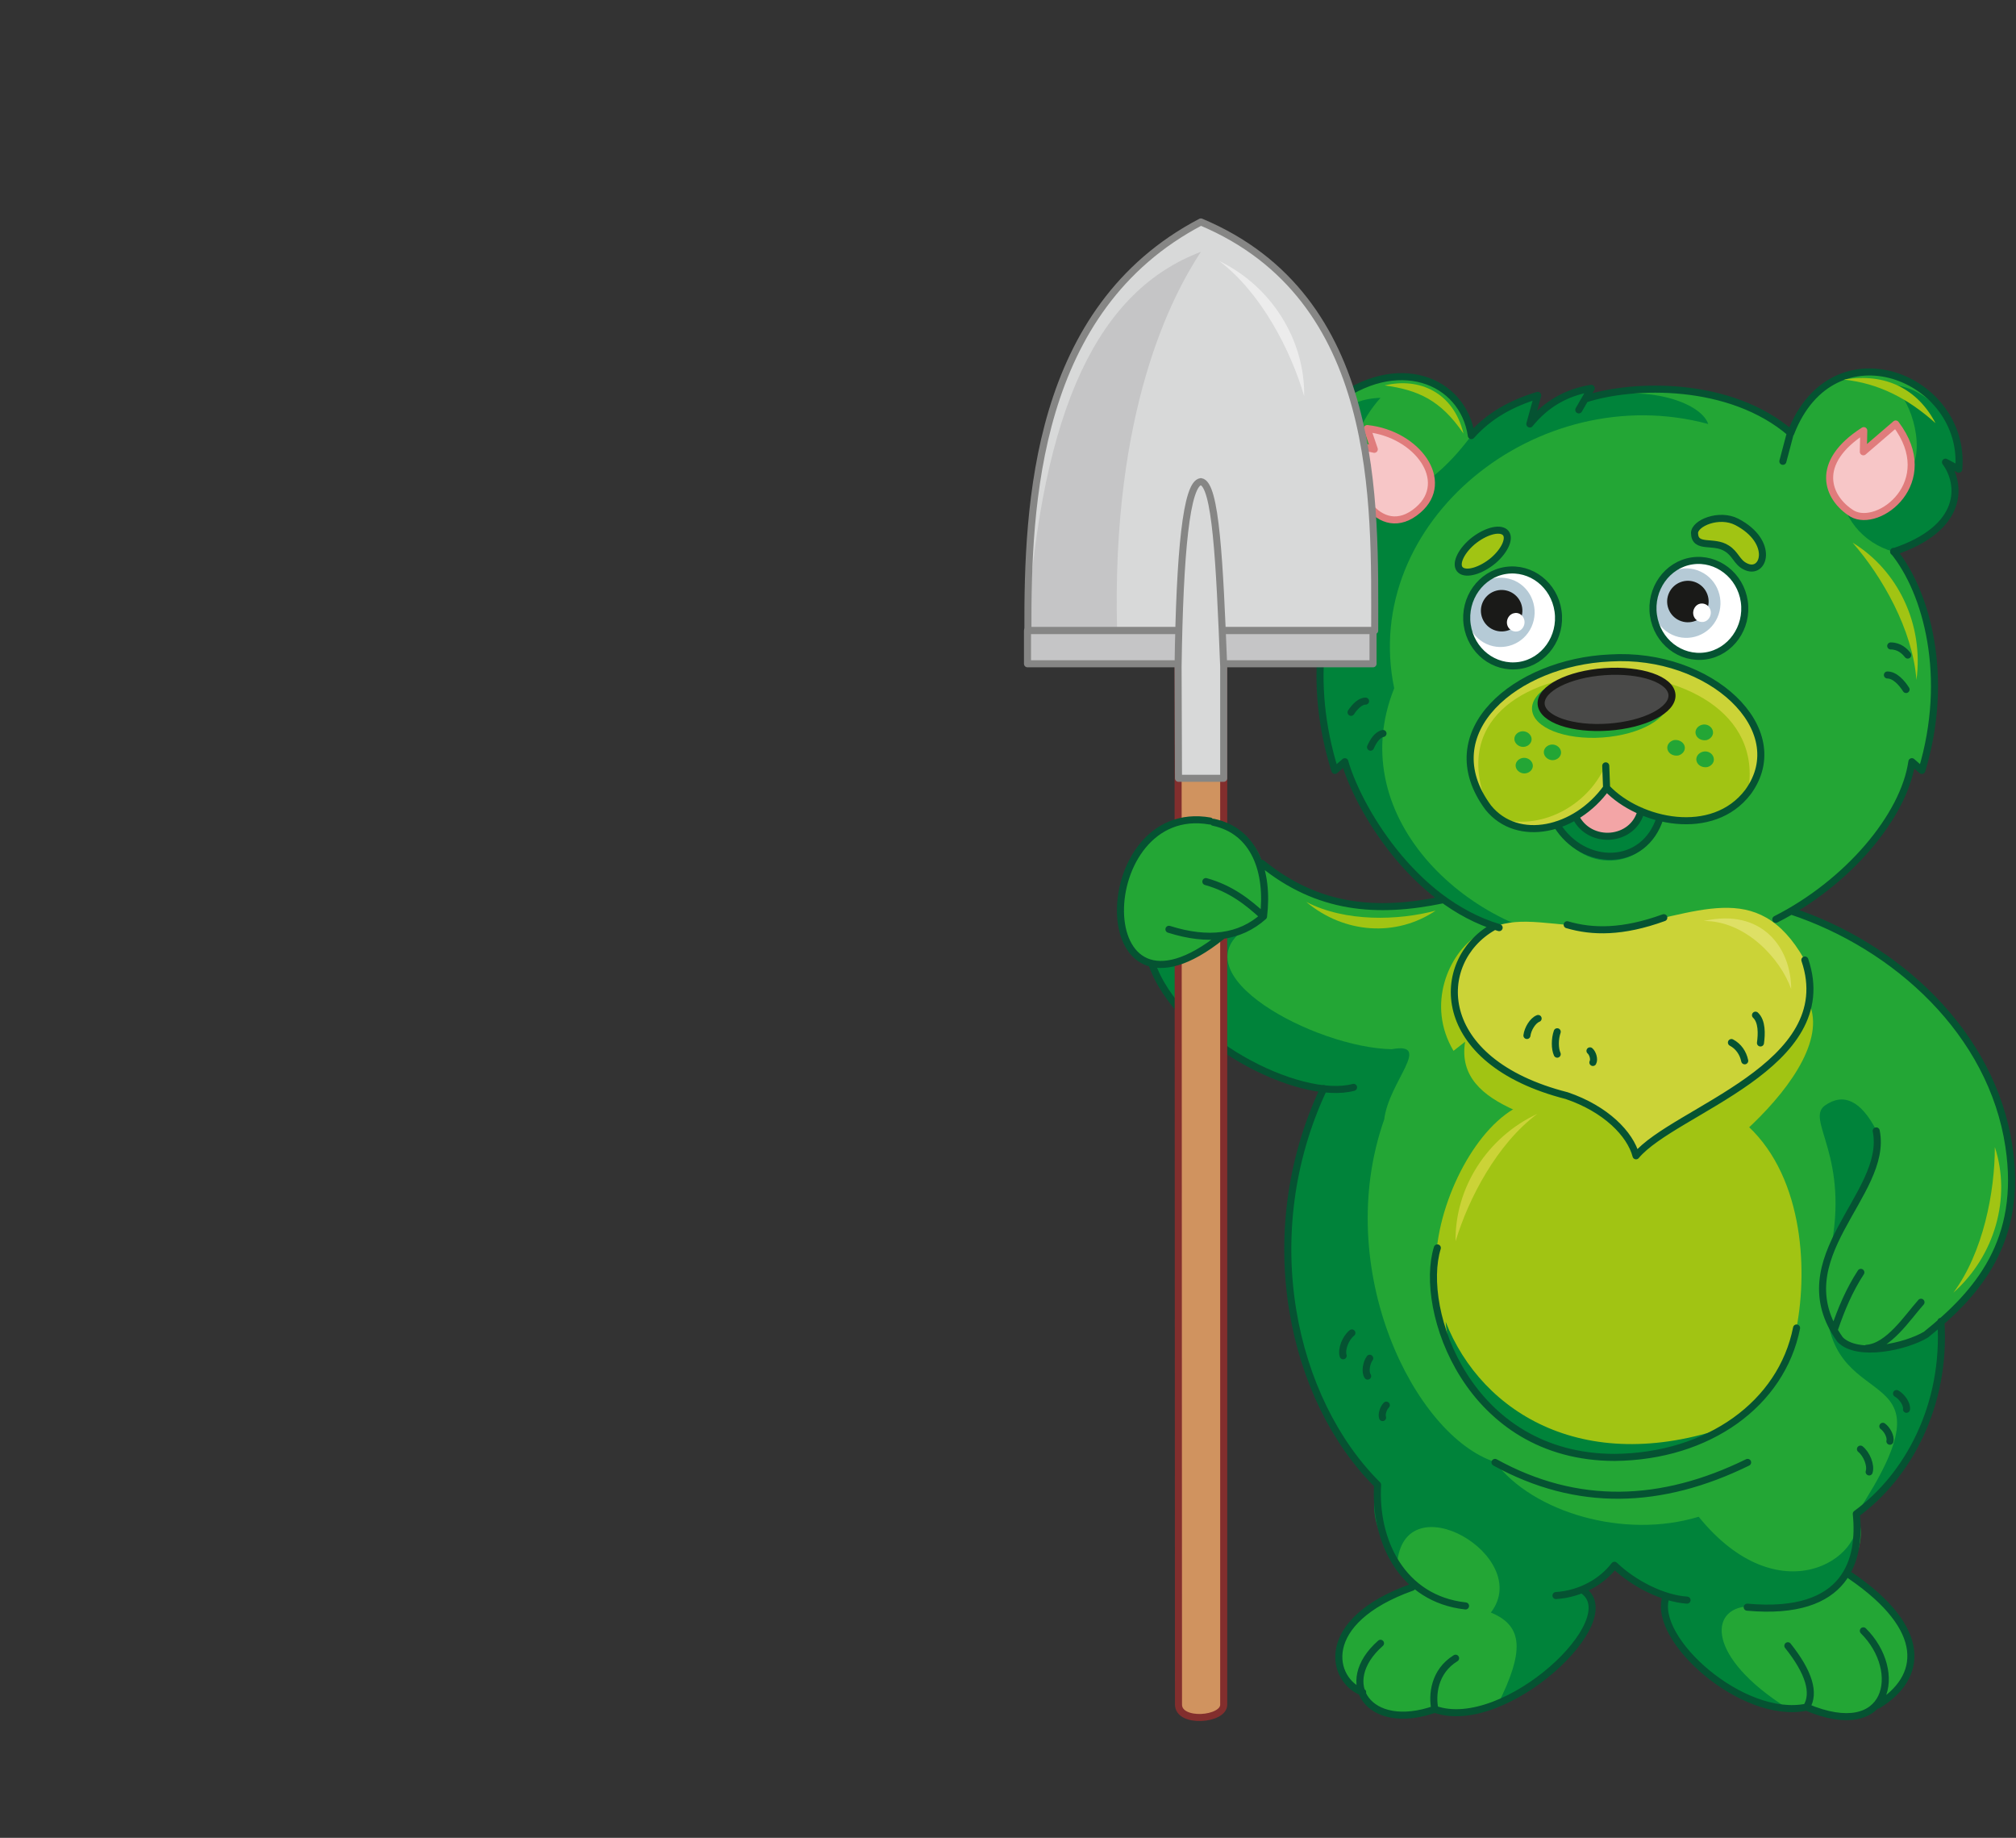 <?xml version="1.0" encoding="utf-8"?>
<!-- Generator: Adobe Illustrator 21.1.0, SVG Export Plug-In . SVG Version: 6.00 Build 0)  -->
<svg version="1.1" id="Layer_1" xmlns="http://www.w3.org/2000/svg" xmlns:xlink="http://www.w3.org/1999/xlink" x="0px" y="0px"
	 viewBox="0 0 486 443" style="enable-background:new 0 0 486 443;" xml:space="preserve">
<rect x="0" y="0" width="486" height="443" fill="#333333" stroke="none"/>
<style type="text/css">
	.st0{fill-rule:evenodd;clip-rule:evenodd;fill:#23A635;}
	.st1{fill-rule:evenodd;clip-rule:evenodd;fill:#00833A;}
	.st2{fill-rule:evenodd;clip-rule:evenodd;fill:#F3A5A6;}
	.st3{fill-rule:evenodd;clip-rule:evenodd;fill:#A1C413;}
	.st4{fill-rule:evenodd;clip-rule:evenodd;fill:#CBD337;}
	.st5{fill-rule:evenodd;clip-rule:evenodd;fill:#F7C6C7;}
	.st6{fill:none;stroke:#E07C7C;stroke-width:1.7;stroke-linecap:round;stroke-linejoin:round;stroke-miterlimit:22.926;}
	.st7{fill-rule:evenodd;clip-rule:evenodd;fill:#494948;}
	.st8{fill:none;stroke:#1A1A18;stroke-width:1.7;stroke-linecap:round;stroke-linejoin:round;stroke-miterlimit:22.926;}
	.st9{fill-rule:evenodd;clip-rule:evenodd;fill:#FFFFFF;}
	.st10{fill-rule:evenodd;clip-rule:evenodd;fill:#B5CAD6;}
	.st11{fill-rule:evenodd;clip-rule:evenodd;fill:#1A1A18;}
	.st12{fill:none;stroke:#055332;stroke-width:1.7;stroke-linecap:round;stroke-linejoin:round;stroke-miterlimit:22.926;}
	.st13{fill-rule:evenodd;clip-rule:evenodd;fill:#D0935F;}
	.st14{fill:none;stroke:#822E2D;stroke-width:1.7;stroke-linecap:round;stroke-linejoin:round;stroke-miterlimit:22.926;}
	.st15{fill-rule:evenodd;clip-rule:evenodd;fill:#DEE065;}
	.st16{fill-rule:evenodd;clip-rule:evenodd;fill:#D8D9D9;}
	.st17{fill-rule:evenodd;clip-rule:evenodd;fill:#C5C5C6;}
	.st18{fill:none;stroke:#868685;stroke-width:1.7;stroke-linecap:round;stroke-linejoin:round;stroke-miterlimit:22.926;}
	.st19{fill-rule:evenodd;clip-rule:evenodd;fill:#ECECEC;}
</style>
<path class="st0" d="M359.9,223.5l72.1-3.9c46.9,14.8,72.4,69.5,36.1,98.9c-0.4,4.1,3.3,28-20.4,46.4c2.2,5.7-0.1,10.6-2.6,14.8
	c9.3,4.1,25.7,20,7.8,31.4c-5,4-10.8,3.7-17.2,0.6c-17.2,3.7-36.7-19.3-33.9-26.5l-12.5-7.7l-7.8,5.8c9.4,6.4-11.7,32-35.5,28.8
	c-8.7,2.6-14.6,1.2-17.6-4.1c-9.9-6-5.9-18.3,12.1-25.2c-5.6-7.4-10.1-15.1-8.3-24.7c-3-31.8-6-63.7-9-95.4l-45.5-30.4
	c-10.1-1.7-9.9-22.4-1.2-29.3c7.6-8.9,25-5.8,27.8,5.2c13.2,11.6,28,12.6,43.6,8.8L359.9,223.5z"/>
<path class="st0" d="M361.3,223.6c-15.7-4.9-34.9-26.7-37.2-40l-2.4,2.1c-4.2-21.6-7.4-36.9,6.8-54.5c-3-0.9-7.8-1.1-9.7-4l-0.6,3.1
	c-3.1-4.3-3.7-9.1-1.8-14.4l-3.1,3c-2.4-15,8.3-27.5,23-28.1c12.7-0.2,15.3,5.2,18.4,14.1l7.3-6l8.8-3.8l-1.9,6.9
	c3.7-4.4,8.6-7.2,14.8-8.6l-1.9,3.3c20.3-5.1,36.4-4.3,50,7.6c10.5-25.7,41.4-15.3,40.5,8.7l-3.2-1.7c6.7,9.6-0.7,17.2-12.5,21.6
	c10.4,13.3,13.1,28.9,6.9,52.8l-2.4-2.1c-2.2,9.1-7.9,26.2-37.7,40.2L361.3,223.6z"/>
<path class="st1" d="M319.1,262.4c-15.4-3.4-32.7-12.6-41.5-30.3c5.2,1.7,10.5-0.5,16.1-6.6l7.2-2.1c-17.8,11.2,16.3,29.2,34.6,29.5
	c10-1.8-0.7,7.8-1.8,16.9c-12.7,36.1,7.3,76.3,26.7,82.6c9.1,12.1,31.1,18.7,49.1,13.2c19.3,23.8,40.4,10.2,38.2-0.9
	c24.9-38-6.2-22.5-7.4-49.8c1.3,14.4,20.1,11,27.8,3.4c1.1,19.8-6.2,36.3-20.4,46.4c2.2,17.6-10.8,24.4-26.3,22.5
	c-9.4,0.5-10,12.2,9.4,24.5c-15.9-1.1-32.8-18.6-29-26.8l-5.6-2.7l-6.9-5l-7.8,5.8c10.6,9.6-12.1,22.7-20.2,27.4
	c5.8-11.8,6.3-18.4-1.9-21.7c10.4-13.5-21-31.8-22.6-11.7c-4.2-6.3-7.1-12.2-4.6-19.1C305.2,332.8,307.2,279.4,319.1,262.4z"/>
<path class="st1" d="M361.3,223.6c-16.5-7.2-28.5-19.8-37.2-40l-2.4,2.1c-6.2-22.6-5.1-37.3,5.5-52.9l-8.5-5.5l-0.6,3.1
	c-7.3-13.4-1.7-34.1,14.7-34.5c-16.4,18.5,0.9,38,22.5,8.3l6.5-5.2l8.8-3.8l-1.9,6.9c3.7-4.4,8.6-7.2,14.8-8.6l-1.9,3.3
	c13.6-4.7,28.3-0.2,30.2,5.4c-41.2-11.1-84,23.7-75.7,63.7c-12.8,31.9,19.6,59.8,46.9,61.1L361.3,223.6z"/>
<path class="st1" d="M400.6,197.4l-13-6l-12.4,7.4C380.6,210.6,396.7,210.5,400.6,197.4z"/>
<path class="st2" d="M395.5,194.8l-4.4-1.9l-4-2.9l-3.3,3.2l-4.4,2.6C382.6,203.7,393.3,203,395.5,194.8z"/>
<path class="st1" d="M443.6,116.6l17.1-3.4c3.6-5.9-0.5-18.4-5.1-20.4c8.5,0,17.9,9.4,16.5,20.4l-3.2-1.7
	c5.8,9.3,2.4,15.4-12.4,21.5C449,130.9,443.7,124.5,443.6,116.6z"/>
<path class="st3" d="M402.2,285.5c12.5-4.9,50.6-37,27.7-50.1c1.2-3.5-52.6-3.4-67.2-6.8c-0.8-0.2-2-4.9-2.8-5.1l-3.7,1.9
	c-7,4.5-12.4,16.8-5.8,27.9l2.8-2.2c-2.7,16.6,21.8,18.9,39.1,25.9C399.9,282.1,400.8,280.3,402.2,285.5z"/>
<path class="st3" d="M433.1,320c2.8-14.6,1.5-37.6-13-49.7l-51.2-4.7c-10.9,2.9-20.8,20.2-22.5,35.1c-2.2,21.3,7.4,50.5,42.8,50.5
	C411.8,351.1,428.8,339.1,433.1,320z"/>
<path class="st1" d="M418.2,343.3c-35.6,13.1-61-2.5-69.7-24.7C351.2,350.4,393,360.4,418.2,343.3z"/>
<path class="st3" d="M387.3,189.9l-0.2-5.3L387.3,189.9c-7.4,10.3-21.4,13.5-28.5,4.8c-13.1-19.2,6.7-35.1,29.3-36.1
	c24.2-1.5,44.3,17.2,33.3,32.3C412.7,202,395,198.2,387.3,189.9z"/>
<path class="st4" d="M387.2,184c-3.7,9.4-14.8,16.3-25.5,13.4c9.6,5.2,16.8,1.8,25.6-7.5L387.2,184z M358.8,194.7
	c-13.1-19.2,6.7-35.1,29.3-36.1c24.2-1.5,44.3,17.2,33.3,32.3C428.4,152,340.9,153.2,358.8,194.7z"/>
<path class="st5" d="M341.9,122.9c8-6.9-0.2-18.3-12.3-19.6l1.7,5l-4.1-0.9C324.1,117,332.6,131,341.9,122.9z"/>
<path class="st6" d="M341.9,122.9c8-6.9-0.2-18.3-12.3-19.6l1.7,5l-4.1-0.9C324.1,117,332.6,131,341.9,122.9z"/>
<path class="st5" d="M449.3,103.8l-0.1,5.1l7.8-6.7c10.6,14-4.1,25.3-10.5,21.6C440.5,120.1,437.1,111.6,449.3,103.8z"/>
<path class="st6" d="M449.3,103.8l-0.1,5.1l7.8-6.7c10.6,14-4.1,25.3-10.5,21.6C440.5,120.1,437.1,111.6,449.3,103.8z"/>
<ellipse transform="matrix(0.998 -7.082686e-02 7.082686e-02 0.998 -11.057 27.734)" class="st0" cx="385.6" cy="169.8" rx="16.5" ry="7.9"/>
<ellipse transform="matrix(0.998 -7.074129e-02 7.074129e-02 0.998 -10.95 27.803)" class="st7" cx="387.1" cy="168.5" rx="15.8" ry="6.7"/>
<ellipse transform="matrix(0.998 -7.074129e-02 7.074129e-02 0.998 -10.95 27.803)" class="st8" cx="387.1" cy="168.5" rx="15.8" ry="6.7"/>
<path class="st9" d="M365.3,137.6c6.2,0.6,10.9,6.2,10.6,12.5c-0.4,6.3-5.7,10.9-11.9,10.3c-6.2-0.6-10.9-6.2-10.6-12.5
	C353.7,141.6,359.1,137,365.3,137.6z"/>
<path class="st9" d="M410.2,135.3c6.2,0.6,10.9,6.2,10.6,12.5c-0.4,6.3-5.7,10.9-11.9,10.3c-6.2-0.6-10.9-6.2-10.6-12.5
	C398.6,139.3,404,134.7,410.2,135.3z"/>
<path class="st10" d="M365.2,140c4.1,1.9,5.9,6.9,4,11.1c-1.9,4.2-6.8,6-10.9,4.1c-4.1-1.9-5.9-6.9-4-11.1
	C356.1,139.9,361,138.1,365.2,140z"/>
<path class="st10" d="M410,137.8c4.1,1.9,5.9,6.9,4,11.1c-1.9,4.2-6.8,6-10.9,4.1c-4.1-1.9-5.9-6.9-4-11.1
	C401,137.7,405.9,135.8,410,137.8z"/>
<ellipse transform="matrix(0.934 -0.358 0.358 0.934 -28.744 139.19)" class="st11" cx="361.9" cy="147.3" rx="5" ry="5"/>
<ellipse transform="matrix(0.934 -0.358 0.358 0.934 -24.996 155.106)" class="st11" cx="406.8" cy="145.1" rx="5" ry="5"/>
<path class="st9" d="M367.5,149.6c0.2,1.2-0.6,2.4-1.7,2.6c-1.2,0.2-2.3-0.6-2.5-1.8c-0.2-1.2,0.6-2.4,1.7-2.6
	C366.2,147.5,367.3,148.4,367.5,149.6z"/>
<path class="st9" d="M412.4,147.3c0.2,1.2-0.6,2.4-1.7,2.6c-1.2,0.2-2.3-0.6-2.5-1.8c-0.2-1.2,0.6-2.4,1.7-2.6
	C411.1,145.3,412.2,146.1,412.4,147.3z"/>
<path class="st12" d="M277.6,232.1c6.3,18.6,35.6,33.5,48.7,30"/>
<path class="st4" d="M394.3,278.5c9.2-11,47.5-21.3,40.7-47.2c-11.4-20.1-25.9-10.6-46.3-7.6c-15.6-0.6-21.5-3-28.9-0.2
	c-14.3,8.2-14.8,32.3,17.8,40.6C387.1,267.3,392.9,273.2,394.3,278.5z"/>
<path class="st1" d="M439.9,266.5c4.5-3.2,8.7-1.2,12.4,5.9c3.1,7.7-7.4,19.6-11.1,29.4C446.1,278.7,435.2,270,439.9,266.5z"/>
<path class="st3" d="M354.9,130.6c3-2.5,6.5-3.5,7.9-2.3c1.4,1.2,0.1,4.3-2.8,6.8c-3,2.5-6.5,3.5-7.9,2.3
	C350.7,136.2,352,133.1,354.9,130.6z M418.7,125.8c-4.3-2.2-10.2,0.3-10.2,2.7c0.1,3.9,4.6,1.6,7.8,3.7c2.1,1.3,2.4,3.3,4.4,4.3
	C425.3,138.9,427.9,130.6,418.7,125.8z"/>
<path class="st12" d="M354.9,130.6c3-2.5,6.5-3.5,7.9-2.3c1.4,1.2,0.1,4.3-2.8,6.8c-3,2.5-6.5,3.5-7.9,2.3
	C350.7,136.2,352,133.1,354.9,130.6z M418.7,125.8c-4.3-2.2-10.2,0.3-10.2,2.7c0.1,3.9,4.6,1.6,7.8,3.7c2.1,1.3,2.4,3.3,4.4,4.3
	C425.3,138.9,427.9,130.6,418.7,125.8z"/>
<path class="st4" d="M350.9,299.2c3.1-10.3,10-23.5,19.7-30.7C358.5,274.1,350.7,286.4,350.9,299.2z"/>
<path class="st13" d="M284.1,410.8c-0.1,4.7,11.1,3.8,10.9,0V160.6c-1-25.4-1.9-44.1-5.5-44.6c-3.5,0.4-5.1,16.9-5.5,44.6
	L284.1,410.8L284.1,410.8z"/>
<path class="st14" d="M284.1,410.8c-0.1,4.7,11.1,3.8,10.9,0V160.6c-1-25.4-1.9-44.1-5.5-44.6c-3.5,0.4-5.1,16.9-5.5,44.6
	L284.1,410.8L284.1,410.8z"/>
<path class="st0" d="M277.6,232.1c-10.1-1.7-9.9-22.4-1.2-29.3c7.6-8.9,25-5.8,27.8,5.2l0.4,12.8l-3.7,2.6l-6.5,2.3
	C286.6,232.1,281.5,233.3,277.6,232.1z"/>
<path class="st15" d="M431.8,238.4c-2.7-7.6-11.2-16.5-21.1-16.4C424.9,218.8,431.8,228.6,431.8,238.4z"/>
<path class="st12" d="M401.6,385c-3.4,10.1,18.5,29.7,33.9,26.5c2.1-3.4,0.6-8.4-4.5-14.8 M452.7,411c10.9-6.6,12.3-18.3-6.6-31.2
	 M360.4,352.5c19.8,10.9,40.1,10.2,60.9,0 M467.9,318.5c1.3,20.2-7.9,37.3-20.4,46.4c1.1,10.8-2,24.7-26.3,22.5 M319.1,262.4
	c-16.7,35.5-7.5,75.2,13,95.5c-0.8,13.4,5.8,27.5,21.2,29.2 M431.8,219.6c25.3,8.4,48.4,29.3,52.5,56.8c3.4,22.7-7.5,35.3-20,45.3
	c-4.8,2.9-16.5,5.5-20.7,1.2c-14.1-19.7,11.8-34.9,8.7-50.3 M333.4,176.8c-1.4,0.3-2.4,1.9-3,3.3 M455,162.7c1.8,0,3.5,1.9,4.5,3.5
	 M455.8,155.7c2.1,0,3.4,1.3,4.1,2.2 M417.4,251.3c1.7,0.9,2.8,2.5,3.2,4.4 M423.2,244.7c1.6,1.5,1.5,4.5,1.2,6.7 M370.8,245.5
	c-1.3,0.5-2.5,2.5-2.7,4.1 M375.4,248.7c-0.6,1.7-0.6,4.1,0,5.4 M384,256.1c0.4-0.7,0-2.2-0.7-2.8 M323.8,326.8
	c-0.5-1.6,0.6-4.3,2.1-5.5 M329.7,331.7c-0.7-1-0.3-3.2,0.5-4.3 M333.3,341.7c-0.3-0.8,0.2-2.3,0.9-3 M459.6,339.7
	c0.2-1.2-1.1-3.1-2.4-3.8 M450.6,354.8c0.5-1.6-0.6-4.3-2.1-5.5 M455.6,347.4c0.3-1.1-0.7-2.9-1.7-3.6 M329.2,169
	c-1.4,0-2.7,1.5-3.5,2.7 M359.9,223.5c-14.3,8.2-14.8,32.3,17.8,40.6c9.4,3.2,15.3,9.2,16.7,14.5c9.2-11,49.4-21.6,40.7-47.2
	 M377.8,222.9c6.1,1.8,13.4,1.9,23.3-1.7 M316.4,116c-1.9,5.1-1,9.8,1.8,14.4c0-3.6,2.5-8,6.8-10.8 M380.6,98.8l3-5.2
	c-6.1,1-11,3.9-14.8,8.6l1.9-6.9c-6.5,2-11.7,4.9-16,9.7c-2-13.5-18-19.9-33.4-7.8c-5.5,4.1-10.4,12.7-8,21.8c1.9-2.5,4.3-4,7.3-4.6
	 M456.5,132.9c8,9.8,13.6,30.3,6.8,52.8l-2.4-2.1c-1.9,13.2-15.6,29.3-32.8,38 M382.1,96.2c11.6-3.8,35-4.4,49.6,8.2
	c10.2-26.4,42.4-13.5,40.5,8.7l-3.2-1.7c3.9,5.3,4.6,15.9-12.5,21.6 M318.8,127.3c1.4,2.6,5.7,4.6,8.5,5.5
	c-9,10.8-12.2,31.6-5.5,52.9l2.4-2.1c3,10.6,16.1,33.7,37.2,40 M304.2,208.1c13.5,11,27.7,12.1,43.6,8.8 M292.5,198.2
	c10,2.1,13.4,12,12.1,22.7c-3.7-3.4-7.8-6.7-13.9-8.4 M304.6,220.9c-5.7,5.1-13.3,6.1-22.8,3.1 M294.5,225.7
	c-32.8,26.3-31.3-32.8-2.8-27.8 M375.1,384.6c6.1-0.4,11.2-3.5,14.1-7.3c4.6,4.4,11.6,8,17.5,8.4 M350.9,399.7
	c-5.2,3.2-5.7,8.9-5,12.3c16.8,6,46.6-21.9,35.5-28.8 M328.5,407.9c-7.6-2.8-11.1-17.1,11.9-25.3 M345.9,412
	c-16,5.6-23.9-6.4-13.1-15.9 M389.2,351.3c22.7-0.2,40.3-13,43.9-31.2 M450,325c5.3-0.4,9.8-7.4,13.1-11.1 M442.2,320.5
	c1.7-5,3.6-9.5,6.4-13.8 M346.5,300.8c-4.6,14.8,7.4,50.5,42.8,50.5 M431.6,104.4l-1.8,6.8 M435.5,411.5
	c20.1,8.5,23.5-8.7,13.7-18.4"/>
<path class="st16" d="M289.5,53.5C333.6,74.1,330.2,115,331,152h-83.3C249.8,117.1,248,77.7,289.5,53.5z"/>
<path class="st17" d="M289.5,60.7c-6.9,10.5-21.6,38.1-20.2,91.3h29.1h-50.8C251.1,97.8,265,70,289.5,60.7z"/>
<path class="st18" d="M289.5,53.5c43.6,18.3,41.9,67.8,41.9,98.5h-83.6C247.7,121.4,249.6,74.4,289.5,53.5z"/>
<rect x="247.7" y="152" class="st17" width="83.3" height="8"/>
<rect x="247.7" y="152" class="st18" width="83.3" height="8"/>
<path class="st16" d="M284.1,187.6H295v-26.9c-1-25.4-1.9-44.1-5.5-44.6c-3.5,0.4-5.1,16.9-5.5,44.6L284.1,187.6L284.1,187.6z"/>
<path class="st18" d="M284.1,187.6H295v-26.9c-1-25.4-1.9-44.1-5.5-44.6c-3.5,0.4-5.1,16.9-5.5,44.6L284.1,187.6L284.1,187.6z"/>
<path class="st19" d="M314.4,95.5c-3.2-11-10.4-25-20.5-32.6C306.5,69,314.6,81.9,314.4,95.5z"/>
<path class="st12" d="M375.6,147.3c0.9,6.3-3.3,12.2-9.3,13.1c-6.1,0.9-11.7-3.5-12.6-9.8c-0.9-6.3,3.3-12.2,9.3-13.1
	C369.1,136.6,374.7,141,375.6,147.3z M420.5,145c0.9,6.3-3.3,12.2-9.3,13.1c-6.1,0.9-11.7-3.5-12.6-9.8c-0.9-6.3,3.3-12.2,9.3-13.1
	C413.9,134.3,419.6,138.7,420.5,145z M375.3,198.8c6.4,10.4,21.1,10.4,24.9-1.7 M379.8,196.8c3.4,7,13.9,6.1,15.8-1.3 M387.1,184.6
	l0.2,5.3c-7.4,10.3-21.4,13.5-28.5,4.8c-13.6-18.3,6.7-35.1,29.3-36.1c24.2-1.5,44.3,17.2,33.3,32.3c-8.5,11.2-26.2,7.3-34-0.9"/>
<path class="st3" d="M446.6,130.8c7.1,8.1,14.5,21,15.4,33.1C463.8,150.6,457.6,137.5,446.6,130.8z M444.5,91.5
	c8.4,0.9,15.4,4.5,22.1,10.5C462.3,93.8,454.6,89.8,444.5,91.5z M480.9,276.5c0,10.8-2.8,25.4-10,35.1
	C480.9,302.7,484.9,288.7,480.9,276.5z M346.1,219.5c-9,2.4-21.8,2.8-31.2-2.1C324.1,225.1,336.6,225.9,346.1,219.5z M333.8,92.9
	c8,1.1,13.5,3.5,19,11.6C350.4,94.6,342.2,90.9,333.8,92.9z"/>
<path class="st0" d="M410.3,174.7c-1.1,0.3-1.8,1.3-1.5,2.3c0.3,1,1.4,1.6,2.6,1.4c1.1-0.3,1.8-1.3,1.5-2.3
	C412.6,175.1,411.5,174.4,410.3,174.7z M374.6,179.5c1.1,0.2,1.9,1.2,1.7,2.2c-0.2,1-1.3,1.7-2.4,1.5c-1.1-0.2-1.9-1.2-1.7-2.2
	C372.4,180,373.5,179.3,374.6,179.5z M403.5,178.4c-1.1,0.3-1.8,1.3-1.5,2.3c0.3,1,1.4,1.6,2.6,1.4c1.1-0.3,1.8-1.3,1.5-2.3
	C405.8,178.8,404.6,178.2,403.5,178.4z M367.8,182.7c1.1,0.2,1.9,1.2,1.7,2.2s-1.3,1.7-2.4,1.5c-1.1-0.2-1.9-1.2-1.7-2.2
	S366.7,182.5,367.8,182.7z M410.5,181.2c-1.1,0.3-1.8,1.3-1.5,2.3c0.3,1,1.4,1.6,2.6,1.4c1.1-0.3,1.8-1.3,1.5-2.3
	C412.8,181.5,411.6,180.9,410.5,181.2z M367.5,176.3c1.1,0.2,1.9,1.2,1.7,2.2c-0.2,1-1.3,1.7-2.4,1.5c-1.1-0.2-1.9-1.2-1.7-2.2
	C365.3,176.8,366.4,176.1,367.5,176.3z"/>
</svg>
